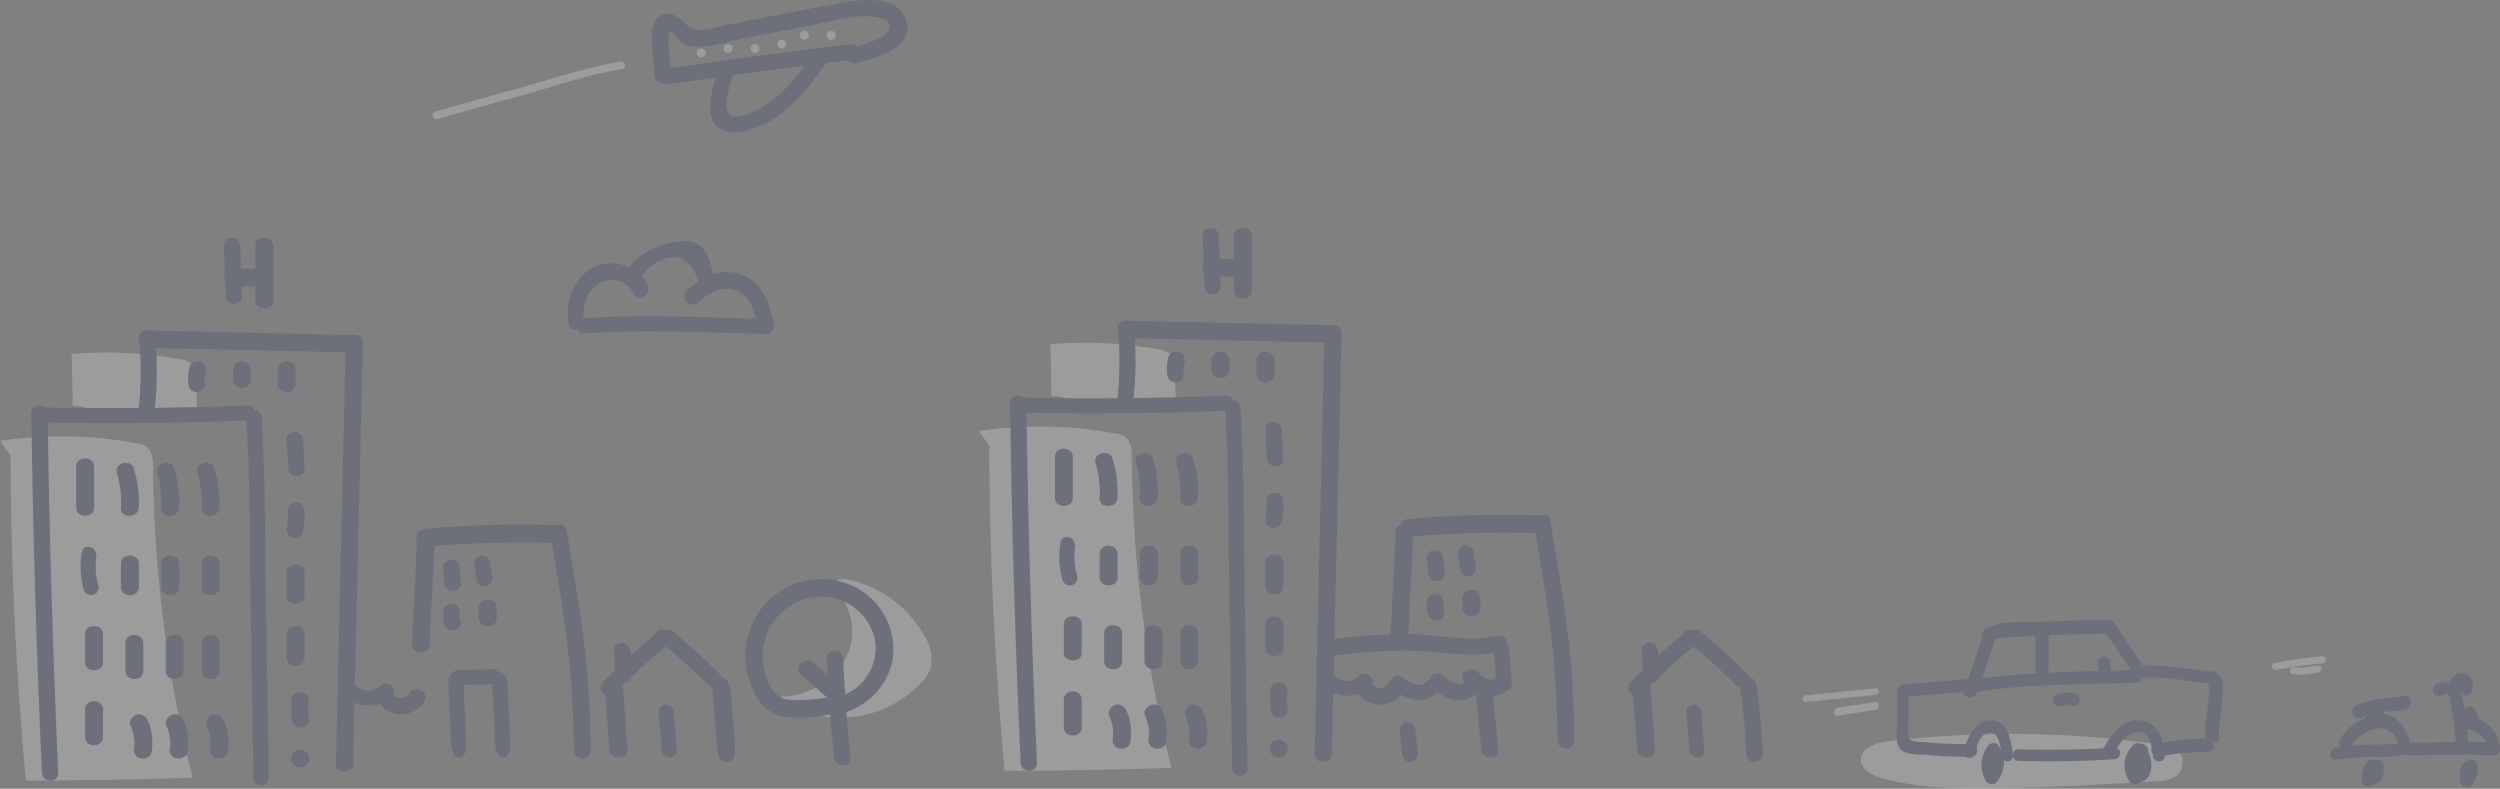 <svg xmlns="http://www.w3.org/2000/svg" width="375.61" height="118.506" viewBox="0 0 375.61 118.506">
  <rect x="0" y="0" width="375.61" height="118.506" fill="#808080" stroke="none"/>
  <g id="Group_7" data-name="Group 7" opacity="0.562">
    <g id="Group_6" data-name="Group 6">
      <g id="ILustIZQUIERDA" opacity="0.4">
        <path id="Shape" d="M1.586,2.841q.059,24.494,2.3,48.871c8.365,0,16.689-.156,25.054-.428A199.7,199.7,0,0,1,22.993,4.59c0-1.127-.119-2.449-1.07-3.11a3.693,3.693,0,0,0-1.308-.428A63.25,63.25,0,0,0,0,.664" transform="translate(147.049 64.088)" fill="#fff"/>
        <path id="Shape-2" data-name="Shape" d="M18.728,4.538c0-1.118-.116-2.43-1.043-3.085a3.553,3.553,0,0,0-1.274-.424A61.6,61.6,0,0,0,0,.219C.077,2.842.116,5.425.154,8.048A4.627,4.627,0,0,1,3.746,9.282c4.6-1.273,10.7-.656,15.1-.347C18.805,7.469,18.728,6,18.728,4.538Z" transform="translate(157.817 51.492)" fill="#fff"/>
        <path id="Shape-3" data-name="Shape" d="M0,1.155Q.35,28.176,1.592,55.2c.078,1.54,2.484,1.54,2.446,0Q2.815,28.176,2.446,1.155C2.407-.385-.038-.385,0,1.155Z" transform="translate(151.76 59.448)" fill="#2b386b"/>
        <path id="Shape-4" data-name="Shape" d="M1.174,2.543q15.671.322,31.3-.286a1.129,1.129,0,1,0,0-2.256Q16.805.591,1.174.287a1.129,1.129,0,1,0,0,2.256Z" transform="translate(151.76 59.448)" fill="#2b386b"/>
        <path id="Shape-5" data-name="Shape" d="M0,1.177C.55,10.05.477,19,.623,27.912c.146,9.106.292,18.172.439,27.278a1.152,1.152,0,1,0,2.3,0c-.146-9.106-.292-18.172-.439-27.278C2.78,19,2.853,10.089,2.3,1.177,2.2-.373-.071-.412,0,1.177Z" transform="translate(184.064 60.111)" fill="#2b386b"/>
        <path id="Shape-6" data-name="Shape" d="M0,1.217V7.431c0,1.583,2.692,1.583,2.692,0V1.217C2.692-.406,0-.406,0,1.217Z" transform="translate(158.49 67.403)" fill="#2b386b"/>
        <path id="Shape-7" data-name="Shape" d="M.17.924A12.778,12.778,0,0,0,.46,6.418a1.143,1.143,0,1,0,2.176-.687,10.732,10.732,0,0,1-.29-4.16C2.6,0,.387-.692.17.924Z" transform="translate(159.163 80.663)" fill="#2b386b"/>
        <path id="Shape-8" data-name="Shape" d="M0,1.129V5.515C0,7,2.692,7,2.692,5.515V1.129C2.692-.358,0-.395,0,1.129Z" transform="translate(159.836 92.596)" fill="#2b386b"/>
        <path id="Shape-9" data-name="Shape" d="M0,1.205V5.424c0,1.607,2.692,1.607,2.692,0V1.205C2.649-.4,0-.4,0,1.205Z" transform="translate(159.836 103.867)" fill="#2b386b"/>
        <path id="Shape-10" data-name="Shape" d="M.057,1.524a14.761,14.761,0,0,1,.6,5.262c-.085,1.559,2.553,1.559,2.68,0A16.569,16.569,0,0,0,2.61.861C2.142-.659-.411,0,.057,1.524Z" transform="translate(164.547 68.066)" fill="#2b386b"/>
        <path id="Shape-11" data-name="Shape" d="M0,1.178V4.789c0,1.57,2.692,1.57,2.692,0V1.178C2.649-.393,0-.393,0,1.178Z" transform="translate(165.22 81.989)" fill="#2b386b"/>
        <path id="Shape-12" data-name="Shape" d="M0,1.205V5.424c0,1.607,2.692,1.607,2.692,0V1.205C2.649-.4,0-.4,0,1.205Z" transform="translate(165.893 93.922)" fill="#2b386b"/>
        <path id="Shape-13" data-name="Shape" d="M.065,1.615A6.42,6.42,0,0,1,.631,5.091a1.254,1.254,0,0,0,.957,1.5c.652.158,1.566-.2,1.653-.869A8.359,8.359,0,0,0,2.675.9,1.433,1.433,0,0,0,1.022.035C.37.272-.2,1.022.065,1.615Z" transform="translate(166.566 105.856)" fill="#2b386b"/>
        <path id="Shape-14" data-name="Shape" d="M.057,1.524a14.761,14.761,0,0,1,.6,5.262c-.085,1.559,2.553,1.559,2.68,0A16.569,16.569,0,0,0,2.61.861C2.142-.659-.411,0,.057,1.524Z" transform="translate(170.604 68.066)" fill="#2b386b"/>
        <path id="Shape-15" data-name="Shape" d="M0,1.178V4.789c0,1.57,2.692,1.57,2.692,0V1.178C2.649-.393,0-.393,0,1.178Z" transform="translate(171.277 81.989)" fill="#2b386b"/>
        <path id="Shape-16" data-name="Shape" d="M0,1.205V5.424c0,1.607,2.692,1.607,2.692,0V1.205C2.649-.4,0-.4,0,1.205Z" transform="translate(171.95 93.922)" fill="#2b386b"/>
        <path id="Shape-17" data-name="Shape" d="M.065,1.615A6.42,6.42,0,0,1,.631,5.091a1.254,1.254,0,0,0,.957,1.5c.652.158,1.566-.2,1.653-.869A8.359,8.359,0,0,0,2.675.9,1.433,1.433,0,0,0,1.022.035C.37.272-.2,1.022.065,1.615Z" transform="translate(171.95 105.856)" fill="#2b386b"/>
        <path id="Shape-18" data-name="Shape" d="M.057,1.524a14.761,14.761,0,0,1,.6,5.262c-.085,1.559,2.553,1.559,2.68,0A16.569,16.569,0,0,0,2.61.861C2.142-.659-.411,0,.057,1.524Z" transform="translate(176.661 68.066)" fill="#2b386b"/>
        <path id="Shape-19" data-name="Shape" d="M0,1.178V4.789c0,1.57,2.692,1.57,2.692,0V1.178C2.649-.393,0-.393,0,1.178Z" transform="translate(177.334 81.989)" fill="#2b386b"/>
        <path id="Shape-20" data-name="Shape" d="M0,1.205V5.424c0,1.607,2.692,1.607,2.692,0V1.205C2.649-.4,0-.4,0,1.205Z" transform="translate(177.334 93.922)" fill="#2b386b"/>
        <path id="Shape-21" data-name="Shape" d="M.065,1.615A6.42,6.42,0,0,1,.631,5.091a1.254,1.254,0,0,0,.957,1.5c.652.158,1.566-.2,1.653-.869A8.359,8.359,0,0,0,2.675.9,1.433,1.433,0,0,0,1.022.035C.37.272-.2,1.022.065,1.615Z" transform="translate(178.007 105.856)" fill="#2b386b"/>
        <path id="Shape-22" data-name="Shape" d="M.045,1.152A54.17,54.17,0,0,1,.007,11.444c-.154,1.536,2.267,1.536,2.421,0A54.194,54.194,0,0,0,2.466,1.152C2.312-.384-.108-.384.045,1.152Z" transform="translate(167.912 48.177)" fill="#2b386b"/>
        <path id="Shape-23" data-name="Shape" d="M1.181,2.61c10.429.249,20.859.456,31.288.7,1.574.041,1.574-2.568,0-2.61C22.04.456,11.61.249,1.181,0c-1.574-.041-1.574,2.568,0,2.61Z" transform="translate(167.912 48.177)" fill="#2b386b"/>
        <path id="Shape-24" data-name="Shape" d="M1.469,1.16,0,64.475c-.041,1.546,2.529,1.546,2.569,0L4.038,1.16a1.291,1.291,0,0,0-2.569,0Z" transform="translate(197.524 48.84)" fill="#2b386b"/>
        <path id="Shape-25" data-name="Shape" d="M0,1.134C.077,3.706.193,6.239.27,8.81c.038,1.512,2.46,1.512,2.422,0-.077-2.571-.192-5.1-.269-7.676C2.346-.378-.038-.378,0,1.134Z" transform="translate(180.699 34.255)" fill="#2b386b"/>
        <path id="Shape-26" data-name="Shape" d="M1.252,2.652H6.181A1.33,1.33,0,0,0,6.181,0H1.252a1.328,1.328,0,0,0,0,2.652Z" transform="translate(180.699 38.895)" fill="#2b386b"/>
        <path id="Shape-27" data-name="Shape" d="M0,1.187V9.42C0,11,2.692,11,2.692,9.42V1.187C2.649-.4,0-.4,0,1.187Z" transform="translate(185.41 34.255)" fill="#2b386b"/>
        <path id="Shape-28" data-name="Shape" d="M.2.931A7.023,7.023,0,0,0,.079,3.675a1.248,1.248,0,0,0,1.529.915,1.355,1.355,0,0,0,.885-1.58c.04.166,0-.25,0-.25V2.3c0-.208,0,0,.04-.25.04-.166.08-.291.121-.416A1.279,1.279,0,0,0,1.769.057,1.233,1.233,0,0,0,.2.931Z" transform="translate(175.315 52.818)" fill="#2b386b"/>
        <path id="Shape-29" data-name="Shape" d="M0,1.164v1.65A1.271,1.271,0,0,0,1.346,3.976,1.3,1.3,0,0,0,2.692,2.814V1.164A1.271,1.271,0,0,0,1.346,0,1.3,1.3,0,0,0,0,1.164Z" transform="translate(182.045 52.818)" fill="#2b386b"/>
        <path id="Shape-30" data-name="Shape" d="M0,1.23V3.411a1.3,1.3,0,0,0,1.346,1.23,1.3,1.3,0,0,0,1.346-1.23V1.23A1.3,1.3,0,0,0,1.346,0,1.327,1.327,0,0,0,0,1.23Z" transform="translate(188.775 52.818)" fill="#2b386b"/>
        <path id="Shape-31" data-name="Shape" d="M0,1.1l.234,4.42C.315,7,2.768,7,2.69,5.525L2.457,1.1C2.34-.368-.113-.368,0,1.1Z" transform="translate(190.121 63.425)" fill="#2b386b"/>
        <path id="Shape-32" data-name="Shape" d="M.145,1.171a10.269,10.269,0,0,1-.12,2.708A1.145,1.145,0,0,0,.9,5.269a1.258,1.258,0,0,0,1.518-.805,11.617,11.617,0,0,0,.24-3.33A1.2,1.2,0,0,0,1.423,0,1.261,1.261,0,0,0,.145,1.171Z" transform="translate(190.121 74.033)" fill="#2b386b"/>
        <path id="Shape-33" data-name="Shape" d="M0,1.126V4.841c0,1.5,2.692,1.5,2.692,0V1.126c0-1.5-2.692-1.5-2.692,0Z" transform="translate(190.121 83.315)" fill="#2b386b"/>
        <path id="Shape-34" data-name="Shape" d="M0,1.193V4.8c0,1.552,2.692,1.552,2.692,0V1.193C2.649-.4,0-.4,0,1.193Z" transform="translate(190.121 92.596)" fill="#2b386b"/>
        <path id="Shape-35" data-name="Shape" d="M.058,1.107A11.541,11.541,0,0,0,.221,4.459a1.314,1.314,0,0,0,1.555.81,1.186,1.186,0,0,0,.9-1.4,8.717,8.717,0,0,1-.041-2.726C2.718.518,2.022,0,1.367,0A1.2,1.2,0,0,0,.058,1.107Z" transform="translate(190.794 102.541)" fill="#2b386b"/>
        <path id="Shape-36" data-name="Shape" d="M1.446,0h-.2A1.293,1.293,0,0,0,0,1.326,1.321,1.321,0,0,0,1.246,2.652h.2A1.293,1.293,0,0,0,2.69,1.326,1.352,1.352,0,0,0,1.446,0Z" transform="translate(190.794 111.16)" fill="#2b386b"/>
        <path id="Shape-37" data-name="Shape" d="M0,1.171C.22,4.139.435,7.107.65,10.114c.129,1.542,2.8,1.542,2.713,0-.215-2.968-.431-5.936-.646-8.943C2.588-.371-.125-.41,0,1.171Z" transform="translate(245.307 102.541)" fill="#2b386b"/>
        <path id="Shape-38" data-name="Shape" d="M2.139,8.9A96.923,96.923,0,0,1,9.69,1.985C10.9.991,9.125-.69,7.913.3A97.165,97.165,0,0,0,.362,7.221C-.769,8.33,1.008,10.05,2.139,8.9Z" transform="translate(244.634 95.248)" fill="#2b386b"/>
        <path id="Shape-39" data-name="Shape" d="M1.009,2.652C2.355,2.652,2.355,0,1.009,0s-1.346,2.652,0,2.652Z" transform="translate(252.71 94.585)" fill="#2b386b"/>
        <path id="Shape-40" data-name="Shape" d="M.412,1.972c2.414,1.994,4.712,4.1,6.932,6.287,1.09,1.112,2.843-.613,1.713-1.687C6.837,4.387,4.54,2.279,2.125.285.918-.673-.8,1.014.412,1.972Z" transform="translate(253.383 94.585)" fill="#2b386b"/>
        <path id="Shape-41" data-name="Shape" d="M.016,1.546a91.765,91.765,0,0,1,.867,9.867,1.242,1.242,0,0,0,2.482,0A93.63,93.63,0,0,0,2.419.914C2.183-.664-.22-.033.016,1.546Z" transform="translate(261.459 101.878)" fill="#2b386b"/>
        <path id="Shape-42" data-name="Shape" d="M0,1.2C.082,2.4.16,3.6.238,4.765c.117,1.6,2.53,1.6,2.453,0-.078-1.2-.156-2.4-.234-3.564C2.34-.4-.113-.4,0,1.2Z" transform="translate(246.653 96.574)" fill="#2b386b"/>
        <path id="Shape-43" data-name="Shape" d="M0,1.188C.147,3.066.29,4.944.433,6.782c.107,1.565,2.362,1.565,2.255,0C2.545,4.9,2.4,3.027,2.259,1.188,2.116-.376-.1-.416,0,1.188Z" transform="translate(253.383 105.856)" fill="#2b386b"/>
        <path id="Shape-44" data-name="Shape" d="M0,1.171C.22,4.139.435,7.107.65,10.114c.129,1.542,2.8,1.542,2.713,0-.215-2.968-.431-5.936-.646-8.943C2.588-.371-.125-.41,0,1.171Z" transform="translate(90.905 102.541)" fill="#2b386b"/>
        <path id="Shape-45" data-name="Shape" d="M2.139,8.9A96.923,96.923,0,0,1,9.69,1.985C10.9.991,9.125-.69,7.913.3A97.165,97.165,0,0,0,.362,7.221C-.769,8.33,1.008,10.05,2.139,8.9Z" transform="translate(90.232 95.248)" fill="#2b386b"/>
        <path id="Shape-46" data-name="Shape" d="M1.009,2.652C2.355,2.652,2.355,0,1.009,0s-1.346,2.652,0,2.652Z" transform="translate(98.308 94.585)" fill="#2b386b"/>
        <path id="Shape-47" data-name="Shape" d="M.412,1.972c2.414,1.994,4.712,4.1,6.932,6.287,1.09,1.112,2.843-.613,1.713-1.687C6.837,4.387,4.54,2.279,2.125.285.918-.673-.8,1.014.412,1.972Z" transform="translate(98.981 94.585)" fill="#2b386b"/>
        <path id="Shape-48" data-name="Shape" d="M.016,1.546a91.765,91.765,0,0,1,.867,9.867,1.242,1.242,0,0,0,2.482,0A93.63,93.63,0,0,0,2.419.914C2.183-.664-.22-.033.016,1.546Z" transform="translate(107.057 101.878)" fill="#2b386b"/>
        <path id="Shape-49" data-name="Shape" d="M0,1.2C.082,2.4.16,3.6.238,4.765c.117,1.6,2.53,1.6,2.453,0-.078-1.2-.156-2.4-.234-3.564C2.34-.4-.113-.4,0,1.2Z" transform="translate(92.251 96.574)" fill="#2b386b"/>
        <path id="Shape-50" data-name="Shape" d="M0,1.188C.147,3.066.29,4.944.433,6.782c.107,1.565,2.362,1.565,2.255,0C2.545,4.9,2.4,3.027,2.259,1.188,2.116-.376-.1-.416,0,1.188Z" transform="translate(98.981 105.856)" fill="#2b386b"/>
        <path id="Shape-51" data-name="Shape" d="M0,1.171C.22,4.139.435,7.107.65,10.114c.129,1.542,2.8,1.542,2.713,0-.215-2.968-.431-5.936-.646-8.943C2.588-.371-.125-.41,0,1.171Z" transform="translate(107.081 102.541)" fill="#2b386b"/>
        <path id="Shape-52" data-name="Shape" d="M0,1.922C.147,4.96.29,8,.433,10.972c.107,2.531,2.362,2.531,2.255,0C2.545,7.934,2.4,4.9,2.259,1.922,2.116-.609-.1-.672,0,1.922Z" transform="translate(67.365 100.941)" fill="#2b386b"/>
        <path id="Shape-53" data-name="Shape" d="M0,1.922C.147,4.96.29,8,.433,10.972c.107,2.531,2.362,2.531,2.255,0C2.545,7.934,2.4,4.9,2.259,1.922,2.116-.609-.1-.672,0,1.922Z" transform="translate(73.983 100.941)" fill="#2b386b"/>
        <path id="Shape-54" data-name="Shape" d="M0,1.087C.147,2.8.29,4.522.434,6.2c.107,1.431,2.367,1.431,2.26,0-.143-1.718-.287-3.435-.43-5.117C2.12-.344-.1-.38,0,1.087Z" transform="translate(67.643 102.898) rotate(-87)" fill="#2b386b"/>
        <path id="Shape-55" data-name="Shape" d="M1.164,3.307a74.478,74.478,0,0,1,13.3-.756c4.109.278,8.139.994,12.248.119,1.526-.358.9-2.744-.665-2.386C21.943,1.2,17.834.245,13.686.046a73.787,73.787,0,0,0-12.561.8C-.362,1-.4,3.467,1.164,3.307Z" transform="translate(198.87 95.248)" fill="#2b386b"/>
        <path id="Shape-56" data-name="Shape" d="M.423,2.29a5.243,5.243,0,0,0,6.638-.327C8.154.873,6.373-.725,5.28.364A2.456,2.456,0,0,1,2.2.691C.989-.217-.832,1.382.423,2.29Z" transform="translate(198.87 101.215)" fill="#2b386b"/>
        <path id="Shape-57" data-name="Shape" d="M.162,1.872a4.079,4.079,0,0,0,7.048.159C8.061.681,5.873-.59,5.023.76A1.5,1.5,0,0,1,2.349.6C1.579-.789-.608.482.162,1.872Z" transform="translate(203.581 101.878)" fill="#2b386b"/>
        <path id="Shape-58" data-name="Shape" d="M.513,2.453A6.229,6.229,0,0,0,4.591,3.968a4.71,4.71,0,0,0,3.2-1.984C8.745.865,7.068-.758,6.116.4,5.658.974,5.087,1.7,4.248,1.731A4.669,4.669,0,0,1,1.695.5C.475-.361-.706,1.587.513,2.453Z" transform="translate(208.965 101.215)" fill="#2b386b"/>
        <path id="Shape-59" data-name="Shape" d="M.311,2.209C2,4.217,6.668,5.1,7.374,1.647,7.688.081,5.334-.6,5.02.964,4.745,2.37,2.509.964,2.038.4,1.018-.8-.709.964.311,2.209Z" transform="translate(215.022 101.215)" fill="#2b386b"/>
        <path id="Shape-60" data-name="Shape" d="M.229,1.776C1.7,3.849,5.471,5.1,7.191,2.558,8.092,1.229,5.881.017,4.98,1.307c-.532.821-2.171-.274-2.539-.782C1.5-.726-.713.486.229,1.776Z" transform="translate(219.733 100.552)" fill="#2b386b"/>
        <path id="Shape-61" data-name="Shape" d="M.007,1.116c.145,1.695.29,3.39.4,5.047.109,1.507,2.392,1.507,2.283,0-.145-1.695-.29-3.39-.4-5.047C2.145-.353-.138-.391.007,1.116Z" transform="translate(224.444 96.574)" fill="#2b386b"/>
        <path id="Shape-62" data-name="Shape" d="M.007,1.141C.29,3.916.533,6.692.815,9.467c.162,1.521,2.667,1.521,2.545,0-.283-2.775-.525-5.551-.808-8.326C2.391-.38-.154-.38.007,1.141Z" transform="translate(221.752 103.204)" fill="#2b386b"/>
        <path id="Shape-63" data-name="Shape" d="M.006,1.258c.113,1.137.227,2.314.34,3.45a1.249,1.249,0,0,0,1.17,1.258,1.223,1.223,0,0,0,1.17-1.258c-.113-1.137-.227-2.314-.34-3.45A1.249,1.249,0,0,0,1.176,0,1.223,1.223,0,0,0,.006,1.258Z" transform="translate(210.311 108.508)" fill="#2b386b"/>
        <path id="Shape-64" data-name="Shape" d="M2.65,16.753c.252-7.611.463-7.994.715-15.605C3.407-.382.8-.382.715,1.147.463,8.759.252,9.141,0,16.753c0,1.53,2.607,1.53,2.65,0Z" transform="translate(208.965 78.674)" fill="#2b386b"/>
        <path id="Shape-65" data-name="Shape" d="M1.163,3.31a172.984,172.984,0,0,1,19.883-.551c1.55.042,1.55-2.587,0-2.672A163.9,163.9,0,0,0,1.163.639c-1.55.17-1.55,2.8,0,2.672Z" transform="translate(210.311 77.348)" fill="#2b386b"/>
        <path id="Shape-66" data-name="Shape" d="M.017,1.534c2.134,13.179,3.3,19.114,3.5,32.447a1.274,1.274,0,0,0,2.537,0c-.2-13.526-1.45-19.73-3.624-33.1C2.191-.662-.225-.007.017,1.534Z" transform="translate(230.501 77.348)" fill="#2b386b"/>
        <path id="Shape-67" data-name="Shape" d="M.006,1.16c.08.786.12,1.572.2,2.32a1.208,1.208,0,0,0,1.24,1.16c.64,0,1.32-.524,1.24-1.16-.08-.786-.12-1.572-.2-2.32A1.208,1.208,0,0,0,1.246,0C.606,0-.074.524.006,1.16Z" transform="translate(214.349 82.652)" fill="#2b386b"/>
        <path id="Shape-68" data-name="Shape" d="M.076.827a4.409,4.409,0,0,0,.16,2.282,1.279,1.279,0,0,0,1.524.823A1.174,1.174,0,0,0,2.643,2.51l-.12-.337c-.08-.337,0,.187-.04-.15V1.65c0-.037.04-.374,0-.187A1.188,1.188,0,0,0,1.6.041C1.039-.109.157.153.076.827Z" transform="translate(214.349 89.281)" fill="#2b386b"/>
        <path id="Shape-69" data-name="Shape" d="M.013,1.507c.115.736.231,1.51.346,2.245A1.2,1.2,0,0,0,1.82,4.6a1.223,1.223,0,0,0,.846-1.471C2.551,2.4,2.435,1.624,2.32.888A1.2,1.2,0,0,0,.859.036,1.25,1.25,0,0,0,.013,1.507Z" transform="translate(219.06 81.989)" fill="#2b386b"/>
        <path id="Shape-70" data-name="Shape" d="M0,1.112V2.866a1.252,1.252,0,0,0,1.346,1.11,1.278,1.278,0,0,0,1.346-1.11V1.112A1.252,1.252,0,0,0,1.346,0,1.278,1.278,0,0,0,0,1.112Z" transform="translate(219.733 88.618)" fill="#2b386b"/>
        <path id="Shape-71" data-name="Shape" d="M1.586,2.841q.059,24.494,2.3,48.871c8.365,0,16.689-.156,25.054-.428A199.7,199.7,0,0,1,22.993,4.59c0-1.127-.119-2.449-1.07-3.11a3.693,3.693,0,0,0-1.308-.428A63.25,63.25,0,0,0,0,.664" transform="translate(0 65.562)" fill="#fff"/>
        <path id="Shape-72" data-name="Shape" d="M18.728,4.538c0-1.118-.116-2.43-1.043-3.085a3.553,3.553,0,0,0-1.274-.424A61.6,61.6,0,0,0,0,.219C.077,2.842.116,5.425.154,8.048A4.627,4.627,0,0,1,3.746,9.282c4.6-1.273,10.7-.656,15.1-.347C18.805,7.469,18.728,6,18.728,4.538Z" transform="translate(10.768 52.966)" fill="#fff"/>
        <path id="Shape-73" data-name="Shape" d="M0,1.155Q.35,28.176,1.592,55.2c.078,1.54,2.484,1.54,2.446,0Q2.815,28.176,2.446,1.155C2.407-.385-.038-.385,0,1.155Z" transform="translate(4.711 60.921)" fill="#2b386b"/>
        <path id="Shape-74" data-name="Shape" d="M1.174,2.543q15.671.322,31.3-.286a1.129,1.129,0,1,0,0-2.256Q16.805.591,1.174.287a1.129,1.129,0,1,0,0,2.256Z" transform="translate(4.711 60.921)" fill="#2b386b"/>
        <path id="Shape-75" data-name="Shape" d="M0,1.177C.55,10.05.477,19,.623,27.912c.146,9.106.292,18.172.439,27.278a1.152,1.152,0,1,0,2.3,0c-.146-9.106-.292-18.172-.439-27.278C2.78,19,2.853,10.089,2.3,1.177,2.2-.373-.071-.412,0,1.177Z" transform="translate(37.015 61.584)" fill="#2b386b"/>
        <path id="Shape-76" data-name="Shape" d="M0,1.217V7.431c0,1.583,2.692,1.583,2.692,0V1.217C2.692-.406,0-.406,0,1.217Z" transform="translate(11.441 68.877)" fill="#2b386b"/>
        <path id="Shape-77" data-name="Shape" d="M.17.924A12.778,12.778,0,0,0,.46,6.418a1.143,1.143,0,1,0,2.176-.687,10.732,10.732,0,0,1-.29-4.16C2.6,0,.387-.692.17.924Z" transform="translate(12.114 82.136)" fill="#2b386b"/>
        <path id="Shape-78" data-name="Shape" d="M0,1.129V5.515C0,7,2.692,7,2.692,5.515V1.129C2.692-.358,0-.395,0,1.129Z" transform="translate(12.787 94.07)" fill="#2b386b"/>
        <path id="Shape-79" data-name="Shape" d="M0,1.205V5.424c0,1.607,2.692,1.607,2.692,0V1.205C2.649-.4,0-.4,0,1.205Z" transform="translate(12.787 105.34)" fill="#2b386b"/>
        <path id="Shape-80" data-name="Shape" d="M.057,1.524a14.761,14.761,0,0,1,.6,5.262c-.085,1.559,2.553,1.559,2.68,0A16.569,16.569,0,0,0,2.61.861C2.142-.659-.411,0,.057,1.524Z" transform="translate(17.498 69.54)" fill="#2b386b"/>
        <path id="Shape-81" data-name="Shape" d="M0,1.178V4.789c0,1.57,2.692,1.57,2.692,0V1.178C2.649-.393,0-.393,0,1.178Z" transform="translate(18.171 83.462)" fill="#2b386b"/>
        <path id="Shape-82" data-name="Shape" d="M0,1.205V5.424c0,1.607,2.692,1.607,2.692,0V1.205C2.649-.4,0-.4,0,1.205Z" transform="translate(18.844 95.396)" fill="#2b386b"/>
        <path id="Shape-83" data-name="Shape" d="M.065,1.615A6.42,6.42,0,0,1,.631,5.091a1.254,1.254,0,0,0,.957,1.5c.652.158,1.566-.2,1.653-.869A8.359,8.359,0,0,0,2.675.9,1.433,1.433,0,0,0,1.022.035C.37.272-.2,1.022.065,1.615Z" transform="translate(19.517 107.329)" fill="#2b386b"/>
        <path id="Shape-84" data-name="Shape" d="M.057,1.524a14.761,14.761,0,0,1,.6,5.262c-.085,1.559,2.553,1.559,2.68,0A16.569,16.569,0,0,0,2.61.861C2.142-.659-.411,0,.057,1.524Z" transform="translate(23.555 69.54)" fill="#2b386b"/>
        <path id="Shape-85" data-name="Shape" d="M0,1.178V4.789c0,1.57,2.692,1.57,2.692,0V1.178C2.649-.393,0-.393,0,1.178Z" transform="translate(24.228 83.462)" fill="#2b386b"/>
        <path id="Shape-86" data-name="Shape" d="M0,1.205V5.424c0,1.607,2.692,1.607,2.692,0V1.205C2.649-.4,0-.4,0,1.205Z" transform="translate(24.901 95.396)" fill="#2b386b"/>
        <path id="Shape-87" data-name="Shape" d="M.065,1.615A6.42,6.42,0,0,1,.631,5.091a1.254,1.254,0,0,0,.957,1.5c.652.158,1.566-.2,1.653-.869A8.359,8.359,0,0,0,2.675.9,1.433,1.433,0,0,0,1.022.035C.37.272-.2,1.022.065,1.615Z" transform="translate(24.901 107.329)" fill="#2b386b"/>
        <path id="Shape-88" data-name="Shape" d="M.057,1.524a14.761,14.761,0,0,1,.6,5.262c-.085,1.559,2.553,1.559,2.68,0A16.569,16.569,0,0,0,2.61.861C2.142-.659-.411,0,.057,1.524Z" transform="translate(29.612 69.54)" fill="#2b386b"/>
        <path id="Shape-89" data-name="Shape" d="M0,1.178V4.789c0,1.57,2.692,1.57,2.692,0V1.178C2.649-.393,0-.393,0,1.178Z" transform="translate(30.285 83.462)" fill="#2b386b"/>
        <path id="Shape-90" data-name="Shape" d="M0,1.205V5.424c0,1.607,2.692,1.607,2.692,0V1.205C2.649-.4,0-.4,0,1.205Z" transform="translate(30.285 95.396)" fill="#2b386b"/>
        <path id="Shape-91" data-name="Shape" d="M.065,1.615A6.42,6.42,0,0,1,.631,5.091a1.254,1.254,0,0,0,.957,1.5c.652.158,1.566-.2,1.653-.869A8.359,8.359,0,0,0,2.675.9,1.433,1.433,0,0,0,1.022.035C.37.272-.2,1.022.065,1.615Z" transform="translate(30.958 107.329)" fill="#2b386b"/>
        <path id="Shape-92" data-name="Shape" d="M.045,1.152A54.17,54.17,0,0,1,.007,11.444c-.154,1.536,2.267,1.536,2.421,0A54.194,54.194,0,0,0,2.466,1.152C2.312-.384-.108-.384.045,1.152Z" transform="translate(20.863 49.651)" fill="#2b386b"/>
        <path id="Shape-93" data-name="Shape" d="M1.181,2.61c10.429.249,20.859.456,31.288.7,1.574.041,1.574-2.568,0-2.61C22.04.456,11.61.249,1.181,0c-1.574-.041-1.574,2.568,0,2.61Z" transform="translate(20.863 49.651)" fill="#2b386b"/>
        <path id="Shape-94" data-name="Shape" d="M1.469,1.16,0,64.475c-.041,1.546,2.529,1.546,2.569,0L4.038,1.16a1.291,1.291,0,0,0-2.569,0Z" transform="translate(50.475 50.314)" fill="#2b386b"/>
        <path id="Shape-95" data-name="Shape" d="M0,1.134C.077,3.706.193,6.239.27,8.81c.038,1.512,2.46,1.512,2.422,0-.077-2.571-.192-5.1-.269-7.676C2.346-.378-.038-.378,0,1.134Z" transform="translate(33.65 35.728)" fill="#2b386b"/>
        <path id="Shape-96" data-name="Shape" d="M1.252,2.652H6.181A1.33,1.33,0,0,0,6.181,0H1.252a1.328,1.328,0,0,0,0,2.652Z" transform="translate(33.65 40.369)" fill="#2b386b"/>
        <path id="Shape-97" data-name="Shape" d="M0,1.187V9.42C0,11,2.692,11,2.692,9.42V1.187C2.649-.4,0-.4,0,1.187Z" transform="translate(38.361 35.728)" fill="#2b386b"/>
        <path id="Shape-98" data-name="Shape" d="M.2.931A7.023,7.023,0,0,0,.079,3.675a1.248,1.248,0,0,0,1.529.915,1.355,1.355,0,0,0,.885-1.58c.04.166,0-.25,0-.25V2.3c0-.208,0,0,.04-.25.04-.166.08-.291.121-.416A1.279,1.279,0,0,0,1.769.057,1.233,1.233,0,0,0,.2.931Z" transform="translate(28.266 54.291)" fill="#2b386b"/>
        <path id="Shape-99" data-name="Shape" d="M0,1.164v1.65A1.271,1.271,0,0,0,1.346,3.976,1.3,1.3,0,0,0,2.692,2.814V1.164A1.271,1.271,0,0,0,1.346,0,1.3,1.3,0,0,0,0,1.164Z" transform="translate(34.996 54.291)" fill="#2b386b"/>
        <path id="Shape-100" data-name="Shape" d="M0,1.23V3.411a1.3,1.3,0,0,0,1.346,1.23,1.3,1.3,0,0,0,1.346-1.23V1.23A1.3,1.3,0,0,0,1.346,0,1.327,1.327,0,0,0,0,1.23Z" transform="translate(41.726 54.291)" fill="#2b386b"/>
        <path id="Shape-101" data-name="Shape" d="M0,1.1l.234,4.42C.315,7,2.768,7,2.69,5.525L2.457,1.1C2.34-.368-.113-.368,0,1.1Z" transform="translate(43.072 64.899)" fill="#2b386b"/>
        <path id="Shape-102" data-name="Shape" d="M.145,1.171a10.269,10.269,0,0,1-.12,2.708A1.145,1.145,0,0,0,.9,5.269a1.258,1.258,0,0,0,1.518-.805,11.617,11.617,0,0,0,.24-3.33A1.2,1.2,0,0,0,1.423,0,1.261,1.261,0,0,0,.145,1.171Z" transform="translate(43.072 75.507)" fill="#2b386b"/>
        <path id="Shape-103" data-name="Shape" d="M0,1.126V4.841c0,1.5,2.692,1.5,2.692,0V1.126c0-1.5-2.692-1.5-2.692,0Z" transform="translate(43.072 84.788)" fill="#2b386b"/>
        <path id="Shape-104" data-name="Shape" d="M0,1.193V4.8c0,1.552,2.692,1.552,2.692,0V1.193C2.649-.4,0-.4,0,1.193Z" transform="translate(43.072 94.07)" fill="#2b386b"/>
        <path id="Shape-105" data-name="Shape" d="M.058,1.107A11.541,11.541,0,0,0,.221,4.459a1.314,1.314,0,0,0,1.555.81,1.186,1.186,0,0,0,.9-1.4,8.717,8.717,0,0,1-.041-2.726C2.718.518,2.022,0,1.367,0A1.2,1.2,0,0,0,.058,1.107Z" transform="translate(43.745 104.015)" fill="#2b386b"/>
        <path id="Shape-106" data-name="Shape" d="M1.446,0h-.2A1.293,1.293,0,0,0,0,1.326,1.321,1.321,0,0,0,1.246,2.652h.2A1.293,1.293,0,0,0,2.69,1.326,1.352,1.352,0,0,0,1.446,0Z" transform="translate(43.745 112.633)" fill="#2b386b"/>
        <path id="Shape-107" data-name="Shape" d="M.423,2.29a5.243,5.243,0,0,0,6.638-.327C8.154.873,6.373-.725,5.28.364A2.456,2.456,0,0,1,2.2.691C.989-.217-.832,1.382.423,2.29Z" transform="translate(51.821 102.689)" fill="#2b386b"/>
        <path id="Shape-108" data-name="Shape" d="M.162,1.872a4.079,4.079,0,0,0,7.048.159C8.061.681,5.873-.59,5.023.76A1.5,1.5,0,0,1,2.349.6C1.579-.789-.608.482.162,1.872Z" transform="translate(56.532 103.352)" fill="#2b386b"/>
        <path id="Shape-109" data-name="Shape" d="M2.65,16.753c.252-7.611.463-7.994.715-15.605C3.407-.382.8-.382.715,1.147.463,8.759.252,9.141,0,16.753c0,1.53,2.607,1.53,2.65,0Z" transform="translate(61.916 80.147)" fill="#2b386b"/>
        <path id="Shape-110" data-name="Shape" d="M1.163,3.31a172.984,172.984,0,0,1,19.883-.551c1.55.042,1.55-2.587,0-2.672A163.9,163.9,0,0,0,1.163.639c-1.55.17-1.55,2.8,0,2.672Z" transform="translate(62.526 78.822)" fill="#2b386b"/>
        <path id="Shape-111" data-name="Shape" d="M.017,1.534c2.134,13.179,3.3,19.114,3.5,32.447a1.274,1.274,0,0,0,2.537,0c-.2-13.526-1.45-19.73-3.624-33.1C2.191-.662-.225-.007.017,1.534Z" transform="translate(82.716 78.822)" fill="#2b386b"/>
        <path id="Shape-112" data-name="Shape" d="M.006,1.16c.08.786.12,1.572.2,2.32a1.208,1.208,0,0,0,1.24,1.16c.64,0,1.32-.524,1.24-1.16-.08-.786-.12-1.572-.2-2.32A1.208,1.208,0,0,0,1.246,0C.606,0-.074.524.006,1.16Z" transform="translate(66.564 84.125)" fill="#2b386b"/>
        <path id="Shape-113" data-name="Shape" d="M.076.827a4.409,4.409,0,0,0,.16,2.282,1.279,1.279,0,0,0,1.524.823A1.174,1.174,0,0,0,2.643,2.51l-.12-.337c-.08-.337,0,.187-.04-.15V1.65c0-.037.04-.374,0-.187A1.188,1.188,0,0,0,1.6.041C1.039-.109.157.153.076.827Z" transform="translate(66.564 90.755)" fill="#2b386b"/>
        <path id="Shape-114" data-name="Shape" d="M.013,1.507c.115.736.231,1.51.346,2.245A1.2,1.2,0,0,0,1.82,4.6a1.223,1.223,0,0,0,.846-1.471C2.551,2.4,2.435,1.624,2.32.888A1.2,1.2,0,0,0,.859.036,1.25,1.25,0,0,0,.013,1.507Z" transform="translate(71.275 83.462)" fill="#2b386b"/>
        <path id="Shape-115" data-name="Shape" d="M0,1.112V2.866a1.252,1.252,0,0,0,1.346,1.11,1.278,1.278,0,0,0,1.346-1.11V1.112A1.252,1.252,0,0,0,1.346,0,1.278,1.278,0,0,0,0,1.112Z" transform="translate(71.948 90.092)" fill="#2b386b"/>
        <path id="Shape-116" data-name="Shape" d="M1.536,5.951C10.5,4.673,19.433,3.47,28.441,2.379c1.541-.188,1.58-2.557,0-2.369C19.236,1.139,10.07,2.342.9,3.7c-1.58.226-.909,2.481.632,2.256Z" transform="translate(99.301 6.63)" fill="#2b386b"/>
        <path id="Shape-117" data-name="Shape" d="M2.925,11.4c-.079-.831-.866-6.649-.118-6.689.276,0,1.339,1.425,1.654,1.662a3.9,3.9,0,0,0,2.481.633c2.52-.079,5.159-.91,7.64-1.385,2.8-.554,5.592-1.069,8.388-1.623,2.442-.475,4.923-1.108,7.364-1.425a10.384,10.384,0,0,1,4.135.158c1.733.554,1.654,1.9.158,2.81A19.546,19.546,0,0,1,29.9,7.13,1.234,1.234,0,0,0,30.57,9.5c2.954-.792,9.254-2.3,7.482-6.768C36.595-.944,31-.034,28.01.52c-3.78.673-7.6,1.425-11.42,2.177-1.89.356-3.82.752-5.71,1.108-1.693.317-4.214,1.385-5.592,0-1.26-1.266-3.15-2.77-4.647-.792A4.367,4.367,0,0,0,.011,5.9C.09,7.723.286,9.584.444,11.444c.118,1.544,2.6,1.544,2.481-.04Z" transform="translate(97.955)" fill="#2b386b"/>
        <path id="Shape-118" data-name="Shape" d="M15.169.54c-1.979,2.8-4.113,5.632-7.1,7.419-1.048.621-3.182,1.826-4.5,1.593-2.173-.388-.543-4.778-.233-6.06.349-1.515-1.979-2.175-2.328-.66C.5,4.929-.545,7.92.348,10.057c.931,2.175,3.414,2.1,5.354,1.554,5.16-1.4,8.614-5.71,11.562-9.866C18.2.5,16.1-.742,15.169.54Z" transform="translate(106.704 7.956)" fill="#2b386b"/>
        <path id="Shape-119" data-name="Shape" d="M.673,1.326A.663.663,0,1,0,.673,0a.663.663,0,1,0,0,1.325Z" transform="translate(104.685 7.293)" fill="#fff"/>
        <path id="Shape-120" data-name="Shape" d="M1.346.737V.589A.652.652,0,0,0,.673,0,.654.654,0,0,0,0,.589V.737a.652.652,0,0,0,.673.589A.681.681,0,0,0,1.346.737Z" transform="translate(108.723 6.63)" fill="#fff"/>
        <path id="Shape-121" data-name="Shape" d="M.673,1.326A.663.663,0,1,0,.673,0a.663.663,0,1,0,0,1.326Z" transform="translate(112.76 6.63)" fill="#fff"/>
        <path id="Shape-122" data-name="Shape" d="M.673,1.326A.663.663,0,1,0,.673,0a.663.663,0,1,0,0,1.326Z" transform="translate(116.798 5.967)" fill="#fff"/>
        <path id="Shape-123" data-name="Shape" d="M1.346.737V.589A.652.652,0,0,0,.673,0,.654.654,0,0,0,0,.589V.737a.652.652,0,0,0,.673.589A.627.627,0,0,0,1.346.737Z" transform="translate(120.163 4.641)" fill="#fff"/>
        <path id="Shape-124" data-name="Shape" d="M.6,1.326h.15a.65.65,0,0,0,.6-.663A.652.652,0,0,0,.748,0H.6A.65.65,0,0,0,0,.663a.65.65,0,0,0,.6.663Z" transform="translate(124.201 4.641)" fill="#fff"/>
        <path id="Shape-125" data-name="Shape" d="M28.176.008C23.5.717,18.86,2.321,14.3,3.59,9.661,4.9,5.023,6.164.423,7.47A.581.581,0,0,0,.735,8.589c4.638-1.306,9.277-2.574,13.876-3.88,4.56-1.269,9.16-2.91,13.876-3.582.78-.112.468-1.231-.312-1.119Z" transform="translate(64.978 9.282)" fill="#fff"/>
        <path id="Shape-126" data-name="Shape" d="M1.178,2.58c9.033-.676,18.183-.107,27.255.071a1.122,1.122,0,1,0,0-2.242C19.4.231,10.211-.374,1.178.338c-1.571.142-1.571,2.349,0,2.242Z" transform="translate(86.665 47.514)" fill="#2b386b"/>
        <path id="Shape-127" data-name="Shape" d="M2.437,8.394A5.3,5.3,0,0,1,4.8,2.928,3.775,3.775,0,0,1,9.849,4.484c.776,1.4,2.872.16,2.1-1.277A6.189,6.189,0,0,0,4.028.535C.846,2.011-.4,5.681.109,9.032c.194,1.6,2.561.918,2.328-.638Z" transform="translate(85.319 39.558)" fill="#2b386b"/>
        <path id="Shape-128" data-name="Shape" d="M2.272,5.6A5.734,5.734,0,0,1,6.816,2.441c2.468-.19,3.6,2.052,4.231,4.029.47,1.444,2.821.836,2.351-.646C12.5,3.087,12.34.16,9.089.008,5.994-.144,1.567,1.795.156,4.379A1.222,1.222,0,0,0,2.272,5.6Z" transform="translate(94.068 36.244)" fill="#2b386b"/>
        <path id="Shape-129" data-name="Shape" d="M2.11,4.577C3.688,3.027,6.055,1.8,8.224,2.948c1.972,1.033,2.406,3.418,2.84,5.444.316,1.55,2.682.914,2.367-.676C12.8,4.736,11.814,1.636,8.776.444S2.584.6.375,2.789A1.247,1.247,0,0,0,2.11,4.577Z" transform="translate(102.817 40.884)" fill="#2b386b"/>
      </g>
      <g id="cocheMoto" transform="translate(270.858 93.114)" opacity="0.4">
        <path id="Shape-130" data-name="Shape" d="M46.568,1.822A157.9,157.9,0,0,0,4.042,1.1C2.219,1.315-.1,2.148,0,3.993.111,5.44,1.719,6.236,3.113,6.634c6.575,1.809,13.508,1.7,20.3,1.484C30.487,7.9,37.6,7.539,44.674,7.069a5.591,5.591,0,0,0,2.537-.615,2.761,2.761,0,0,0,.715-3.691,2.6,2.6,0,0,0-3.645-.579" transform="translate(8.729 17.157)" fill="#fff"/>
        <path id="Shape-131" data-name="Shape" d="M10.629,0C7.4.269,4.173.571.945.835a.948.948,0,0,0-.868.943V6.567C.077,7.736-.3,9.7.632,10.6c.937.867,3.02.679,4.131.792a53.382,53.382,0,0,0,6.491.264c1.111,0,1.111-1.886,0-1.886q-2.4,0-4.79-.113c-.694-.038-1.354-.113-2.048-.189-.59-.075-1.84.038-2.326-.377-.59-.49-.312-2.527-.278-3.507V1.74l-.868.943c3.228-.264,6.456-.566,9.684-.83C11.7,1.777,11.74-.108,10.629,0Z" transform="translate(14.101 8.922)" fill="#2b386b"/>
        <path id="Shape-132" data-name="Shape" d="M1.658,5.063c.309-1.185.72-2.98,2.126-3.232C5.327,1.544,5.6,4.238,5.67,5.315c.069,1.149,1.783,1.149,1.714,0C7.247,3.268,6.63.036,4.161,0,1.658-.036.6,2.478.047,4.6a.839.839,0,1,0,1.612.467Z" transform="translate(24.174 15.098)" fill="#2b386b"/>
        <path id="Shape-133" data-name="Shape" d="M.865,1.99c4.8.14,9.59.07,14.385-.244C16.4,1.676,16.4-.068,15.25,0,10.455.316,5.66.386.865.246a.872.872,0,0,0,0,1.744Z" transform="translate(31.56 19.216)" fill="#2b386b"/>
        <path id="Shape-134" data-name="Shape" d="M1.659,5.2C2.408,3.864,3.3,2.078,5.012,1.8c2.1-.35,2.5,2.067,2.6,3.538.071,1.121,1.855,1.121,1.783,0-.178-2.207-.82-4.9-3.46-5.29C3.086-.375,1.3,2.183.125,4.32A.884.884,0,0,0,1.659,5.2Z" transform="translate(44.99 15.098)" fill="#2b386b"/>
        <path id="Shape-135" data-name="Shape" d="M1.928,8.966C2.9,6.4,3.793,3.8,4.648,1.159,5.037-.01,3.133-.5,2.783.669c-.855,2.6-1.749,5.2-2.721,7.806-.428,1.131,1.477,1.622,1.866.49Z" transform="translate(24.174 2.059)" fill="#2b386b"/>
        <path id="Shape-136" data-name="Shape" d="M1.3,3.288C2.494,2.5,4.07,2.664,5.4,2.58l4.516-.25q4.358-.187,8.717-.25c1.12-.042,1.12-2.122,0-2.081C15.272.084,11.911.167,8.516.333,6.03.458,2.669-.041.429,1.5c-.98.624-.105,2.455.875,1.789Z" transform="translate(26.859)" fill="#2b386b"/>
        <path id="Shape-137" data-name="Shape" d="M.149,1.371c1.6,2.359,3.2,4.756,4.763,7.116C5.6,9.5,7.236,8.562,6.55,7.551,4.95,5.191,3.35,2.794,1.787.435,1.14-.576-.5.36.149,1.371Z" transform="translate(44.99)" fill="#2b386b"/>
        <path id="Shape-138" data-name="Shape" d="M1.081,1.972c3.815-.625,7.7.514,11.516.771,1.11.073,1.11-1.763,0-1.837C8.608.649,4.619-.453.63.208c-1.11.147-.624,1.947.451,1.763Z" transform="translate(49.019 6.863)" fill="#2b386b"/>
        <path id="Shape-139" data-name="Shape" d="M.507.879c.376,2.894-.586,5.642-.5,8.536.042,1.172,2.133,1.172,2.091,0-.084-2.894.878-5.642.5-8.536C2.431-.293.34-.293.507.879Z" transform="translate(60.434 8.235)" fill="#2b386b"/>
        <path id="Shape-140" data-name="Shape" d="M8.52,0A43.835,43.835,0,0,0,.667.829c-1.174.2-.661,2.133.477,1.9a42.115,42.115,0,0,1,7.376-.75C9.694,1.975,9.694,0,8.52,0Z" transform="translate(52.376 17.843)" fill="#2b386b"/>
        <path id="Shape-141" data-name="Shape" d="M.716.766a4.761,4.761,0,0,0-.04,4.958,1.026,1.026,0,0,0,1.7,0A4.456,4.456,0,0,0,2.613.466a1.008,1.008,0,0,0-1.7,0A6.787,6.787,0,0,0,.242,4.3C.4,5.461,2.376,5.5,2.217,4.3a4.906,4.906,0,0,1,.4-2.892H.914a2.825,2.825,0,0,1-.237,3.38h1.7a3.066,3.066,0,0,1,.04-3.08C3.087.654,1.348-.285.716.766Z" transform="translate(26.859 18.53)" fill="#2b386b"/>
        <path id="Shape-142" data-name="Shape" d="M1.99.284a3.357,3.357,0,0,0-1.5,2.894C.445,4.17.57,5.478,1.74,5.8,3.076,6.152,3.87,4.923,4,3.853A4.3,4.3,0,0,0,2.742.284a1.086,1.086,0,0,0-1.629.2A6.458,6.458,0,0,0,.027,3.734,1.613,1.613,0,0,0,1.865,5.478,2.485,2.485,0,0,0,3.494,3.3,3,3,0,0,0,2.408.681a1.082,1.082,0,0,0-1.629.2A4.341,4.341,0,0,0,.7,5.716c.71,1.07,2.506.079,1.8-.991A2.408,2.408,0,0,1,2.575,1.91c-.543.079-1.086.119-1.629.2a1.275,1.275,0,0,1,.5.714.919.919,0,0,1,0,.476c-.084.4-.376.317.292.436.71.159.334.159.459-.2.084-.2.084-.476.167-.714a4.21,4.21,0,0,1,.627-1.308c-.543.079-1.086.119-1.629.2A2.308,2.308,0,0,1,2.032,3.1a3.24,3.24,0,0,1-.042.634.544.544,0,0,1-.084.238c.585.278.835.317.752.04.125-.238-.042-.753,0-1.07a1.182,1.182,0,0,1,.459-.952A1.023,1.023,0,0,0,1.99.284Z" transform="translate(48.347 18.53)" fill="#2b386b"/>
        <path id="Shape-143" data-name="Shape" d="M1.164,2.032a4.8,4.8,0,0,1,1.947-.076c.478.076.918-.495.918-.951A.977.977,0,0,0,3.111.054,6.727,6.727,0,0,0,.649.206C-.489.472-.012,2.3,1.164,2.032Z" transform="translate(37.603 10.98)" fill="#2b386b"/>
        <path id="Shape-144" data-name="Shape" d="M25.975,0C17.525.266,9,.19.659,1.6c-1.161.19-.653,2.012.472,1.822,8.2-1.4,16.575-1.253,24.845-1.519,1.161-.038,1.2-1.936,0-1.9Z" transform="translate(24.174 7.549)" fill="#2b386b"/>
        <path id="Shape-145" data-name="Shape" d="M0,.843V6.706c0,1.124,2.014,1.124,2.014,0V.843C2.014-.281,0-.281,0,.843Z" transform="translate(34.917 0.686)" fill="#2b386b"/>
        <path id="Shape-146" data-name="Shape" d="M.014,1.234A6.216,6.216,0,0,1,.127,2.466a.969.969,0,0,0,.944.963.969.969,0,0,0,.944-.963A14.028,14.028,0,0,0,1.863.695.935.935,0,0,0,.694.04,1.013,1.013,0,0,0,.014,1.234Z" transform="translate(44.318 5.49)" fill="#2b386b"/>
        <path id="Shape-147" data-name="Shape" d="M1.466,5.083C3.457,2.36,7.649.205,9.011,4.8a.882.882,0,1,0,1.677-.528C10.024,2.034,8.627-.079,6.426,0A8.193,8.193,0,0,0,.208,3.66c-.7.975.524,2.439,1.258,1.423Z" transform="translate(80.578 14.177)" fill="#2b386b"/>
        <path id="Shape-148" data-name="Shape" d="M10.985.05c-1.6.552-3.346.331-5.018.4Q3.4.565.841.9c-1.1.147-1.139,1.987,0,1.84a50.67,50.67,0,0,1,5.8-.442,15.254,15.254,0,0,0,4.841-.442c1.068-.4.605-2.171-.5-1.8Z" transform="translate(79.235 18.294)" fill="#2b386b"/>
        <path id="Shape-149" data-name="Shape" d="M.9,10.98c2.76-.038,5.483-.038,8.243-.076a.934.934,0,0,0,.932-.954A70.193,70.193,0,0,0,8.765.677c-.261-1.183-2.051-.687-1.79.5A57.779,57.779,0,0,1,8.205,9.95L9.138,9c-2.76.038-5.483.038-8.243.076a.956.956,0,0,0,0,1.908Z" transform="translate(89.979 9.373)" fill="#2b386b"/>
        <path id="Shape-150" data-name="Shape" d="M1.334,3.332c1.972-.985,4.437-.944,6.55-1.272C9.011,1.9,9.011-.155,7.884.009,5.419.379,2.743.379.454,1.527c-1.021.574-.141,2.338.88,1.805Z" transform="translate(82.593 11.431)" fill="#2b386b"/>
        <path id="Shape-151" data-name="Shape" d="M1.177,2.023a3.624,3.624,0,0,1,1.24-.184A.944.944,0,0,0,3.355.92.945.945,0,0,0,2.416,0,5.626,5.626,0,0,0,.688.258.927.927,0,0,0,.05,1.4a.925.925,0,0,0,1.127.625Z" transform="translate(94.68 9.373)" fill="#2b386b"/>
        <path id="Shape-152" data-name="Shape" d="M.873,2.051c1.626.2,3.844.98,3.992,3.145a.926.926,0,1,0,1.848,0C6.491,1.766,3.608.377.873.009-.309-.154-.273,1.888.873,2.051Z" transform="translate(98.037 14.177)" fill="#2b386b"/>
        <path id="Shape-153" data-name="Shape" d="M.844,1.942l5.027.117C7,2.1,7,.155,5.871.117L.844,0C-.281,0-.281,1.942.844,1.942Z" transform="translate(97.366 18.294)" fill="#2b386b"/>
        <path id="Shape-154" data-name="Shape" d="M2.684,1.65a2.055,2.055,0,0,0-.3-1.07A1.185,1.185,0,0,0,1.413,0C.7.045.254.669.03,1.382a1.31,1.31,0,0,0,.112.847A.927.927,0,0,0,.7,2.72a.812.812,0,0,0,.71-.134,1.213,1.213,0,0,0,.411-.669l-.037.089c.037-.089.037-.089-.037.045l.075-.089c-.112.089-.15.134-.075.089a.591.591,0,0,1-.86-.268C.852,1.605.815,1.561.852,1.695c0-.178-.037-.223,0-.089.037.58.411,1.159.934,1.115a.954.954,0,0,0,.9-1.07Z" transform="translate(84.607 13.039)" fill="#2b386b"/>
        <path id="Shape-155" data-name="Shape" d="M2.34,2.917a3.14,3.14,0,0,0,.334-1.859A1.058,1.058,0,0,0,2.006.067a1.409,1.409,0,0,0-1.6.62A2.869,2.869,0,0,0,0,2.339,1,1,0,0,0,.929,3.372a1,1,0,0,0,.929-1.033v-.33c0-.165-.037-.041,0,.041,0-.041.074-.248.037-.124s.074-.083,0,.041c-.149.124.111-.041-.037.041a.373.373,0,0,1-.223.083c-.037,0-.26-.041-.111,0L.854,1.1v.537c0,.041-.037.124-.037.165-.037.124-.037.083,0-.041C.78,1.8.78,1.843.743,1.885a1.126,1.126,0,0,0,.334,1.4A.868.868,0,0,0,2.34,2.917Z" transform="translate(84.607 21.039)" fill="#2b386b"/>
        <path id="Shape-156" data-name="Shape" d="M.744.548A4.138,4.138,0,0,0,.068,3.342a1.064,1.064,0,0,0,1.309.731,1.089,1.089,0,0,0,.718-1.333c0,.043-.042.215.042-.043.042-.129.084-.258.127-.43.084-.215.211-.473.3-.688A1.111,1.111,0,0,0,2.179.118,1.072,1.072,0,0,0,.744.548Z" transform="translate(83.936 21.039)" fill="#2b386b"/>
        <path id="Shape-157" data-name="Shape" d="M2.684,1.65a2.055,2.055,0,0,0-.3-1.07A1.185,1.185,0,0,0,1.413,0C.7.045.254.669.03,1.382a1.31,1.31,0,0,0,.112.847A.927.927,0,0,0,.7,2.72a.812.812,0,0,0,.71-.134,1.213,1.213,0,0,0,.411-.669l-.037.089c.037-.089.037-.089-.037.045l.075-.089c-.112.089-.15.134-.075.089a.591.591,0,0,1-.86-.268C.852,1.605.815,1.561.852,1.695c0-.178-.037-.223,0-.089.037.58.411,1.159.934,1.115a.954.954,0,0,0,.9-1.07Z" transform="translate(98.709 13.039)" fill="#2b386b"/>
        <path id="Shape-158" data-name="Shape" d="M2.34,2.917a3.14,3.14,0,0,0,.334-1.859A1.058,1.058,0,0,0,2.006.067a1.409,1.409,0,0,0-1.6.62A2.869,2.869,0,0,0,0,2.339,1,1,0,0,0,.929,3.372a1,1,0,0,0,.929-1.033v-.33c0-.165-.037-.041,0,.041,0-.041.074-.248.037-.124s.074-.083,0,.041c-.149.124.111-.041-.037.041a.373.373,0,0,1-.223.083c-.037,0-.26-.041-.111,0L.854,1.1v.537c0,.041-.037.124-.037.165-.037.124-.037.083,0-.041C.78,1.8.78,1.843.743,1.885a1.126,1.126,0,0,0,.334,1.4A.868.868,0,0,0,2.34,2.917Z" transform="translate(98.709 21.039)" fill="#2b386b"/>
        <path id="Shape-159" data-name="Shape" d="M.744.532A4.172,4.172,0,0,0,.068,3.339a1.064,1.064,0,0,0,1.309.734,1.1,1.1,0,0,0,.718-1.339c0,.043-.042.216.042-.043.042-.13.084-.259.127-.432.084-.216.211-.475.3-.691A1.119,1.119,0,0,0,2.179.1,1.124,1.124,0,0,0,.744.532Z" transform="translate(98.709 21.039)" fill="#2b386b"/>
        <path id="Shape-160" data-name="Shape" d="M1.878,2.908a7.046,7.046,0,0,1,.391-.7c.156-.131.039.044,0-.044,0-.044-.2-.393-.156-.175,0,.087.039.087,0-.087a.309.309,0,0,1,.117-.349,1.236,1.236,0,0,0,0,1.528.879.879,0,0,0,1.369,0,1.984,1.984,0,0,0,.352-1.746A1.81,1.81,0,0,0,2.778.071C1.6-.279.587.725.117,1.816A1.192,1.192,0,0,0,.469,3.3a1.014,1.014,0,0,0,1.408-.393Z" transform="translate(96.694 8)" fill="#2b386b"/>
        <path id="Shape-161" data-name="Shape" d="M.424,2.054C3.958,1.7,7.457,1.344,10.991.988c.565-.039.565-1.027,0-.987C7.457.357,3.958.712.424,1.067c-.565.079-.565,1.066,0,.987Z" transform="translate(0 10.294)" fill="#fff"/>
        <path id="Shape-162" data-name="Shape" d="M.485,2.053c1.9-.286,3.8-.572,5.744-.857.647-.1.647-1.286,0-1.191-1.9.286-3.8.572-5.744.857-.647.1-.647,1.286,0,1.191Z" transform="translate(4.7 12.353)" fill="#fff"/>
        <path id="Shape-163" data-name="Shape" d="M.556,2.048a65.585,65.585,0,0,1,7.061-.981C8.2,1.025,8.2-.041,7.617,0A68.422,68.422,0,0,0,.335,1.025C-.253,1.152,0,2.176.556,2.048Z" transform="translate(70.506 5.49)" fill="#fff"/>
        <path id="Shape-164" data-name="Shape" d="M.495,1.317a10.807,10.807,0,0,0,3.833-.293A.523.523,0,0,0,4.039.019,10.151,10.151,0,0,1,.495.27c-.659-.042-.659,1.005,0,1.047Z" transform="translate(73.192 6.863)" fill="#fff"/>
      </g>
    </g>
    <g id="Group_4" data-name="Group 4" transform="translate(112 87)" opacity="0.4">
      <path id="Shape-165" data-name="Shape" d="M9.271,1.661A9.032,9.032,0,0,1,10.379,12.6,11.5,11.5,0,0,1,0,17.645a17.076,17.076,0,0,0,11.376,3.111,16.839,16.839,0,0,0,10.6-5.042,6.283,6.283,0,0,0,1.514-2.253,6.215,6.215,0,0,0-.776-4.684A17.384,17.384,0,0,0,11.339.124a2.8,2.8,0,0,0-1.625,0C9.2.338,8.864.982,9.2,1.411" transform="translate(4.308)" fill="#fff"/>
      <path id="Shape-166" data-name="Shape" d="M0,1.22c.23,4.946.591,9.858,1.117,14.8.164,1.592,2.628,1.626,2.464,0-.526-4.912-.887-9.858-1.117-14.8C2.4-.407-.064-.407,0,1.22Z" transform="translate(12.205 10.769)" fill="#2b386b"/>
      <path id="Shape-167" data-name="Shape" d="M6.016,3.538C4.773,2.486,3.53,1.434,2.323.347,1.045-.775-.873,1.084.441,2.206,1.684,3.257,2.927,4.309,4.134,5.4c1.314,1.122,3.2-.736,1.882-1.858Z" transform="translate(7.897 12.205)" fill="#2b386b"/>
      <path id="Shape-168" data-name="Shape" d="M13.1,20.419a10.412,10.412,0,0,0,8.975-8.1A10.554,10.554,0,0,0,16.483,1.2,11.471,11.471,0,0,0,4.059,2.687,11.636,11.636,0,0,0,.61,15.293c.739,2.251,2.147,4.745,4.681,5.264,3.132.623,6.722.035,9.749-.693a1.3,1.3,0,0,0-.7-2.494,24.9,24.9,0,0,1-7.848.762c-2.5-.208-3.519-3.29-3.8-5.4A8.891,8.891,0,0,1,9.338,2.895a8.246,8.246,0,0,1,10.03,5.853,7.6,7.6,0,0,1-6.3,9.143c-1.619.139-1.654,2.736.035,2.528Z" fill="#2b386b"/>
    </g>
  </g>
</svg>

